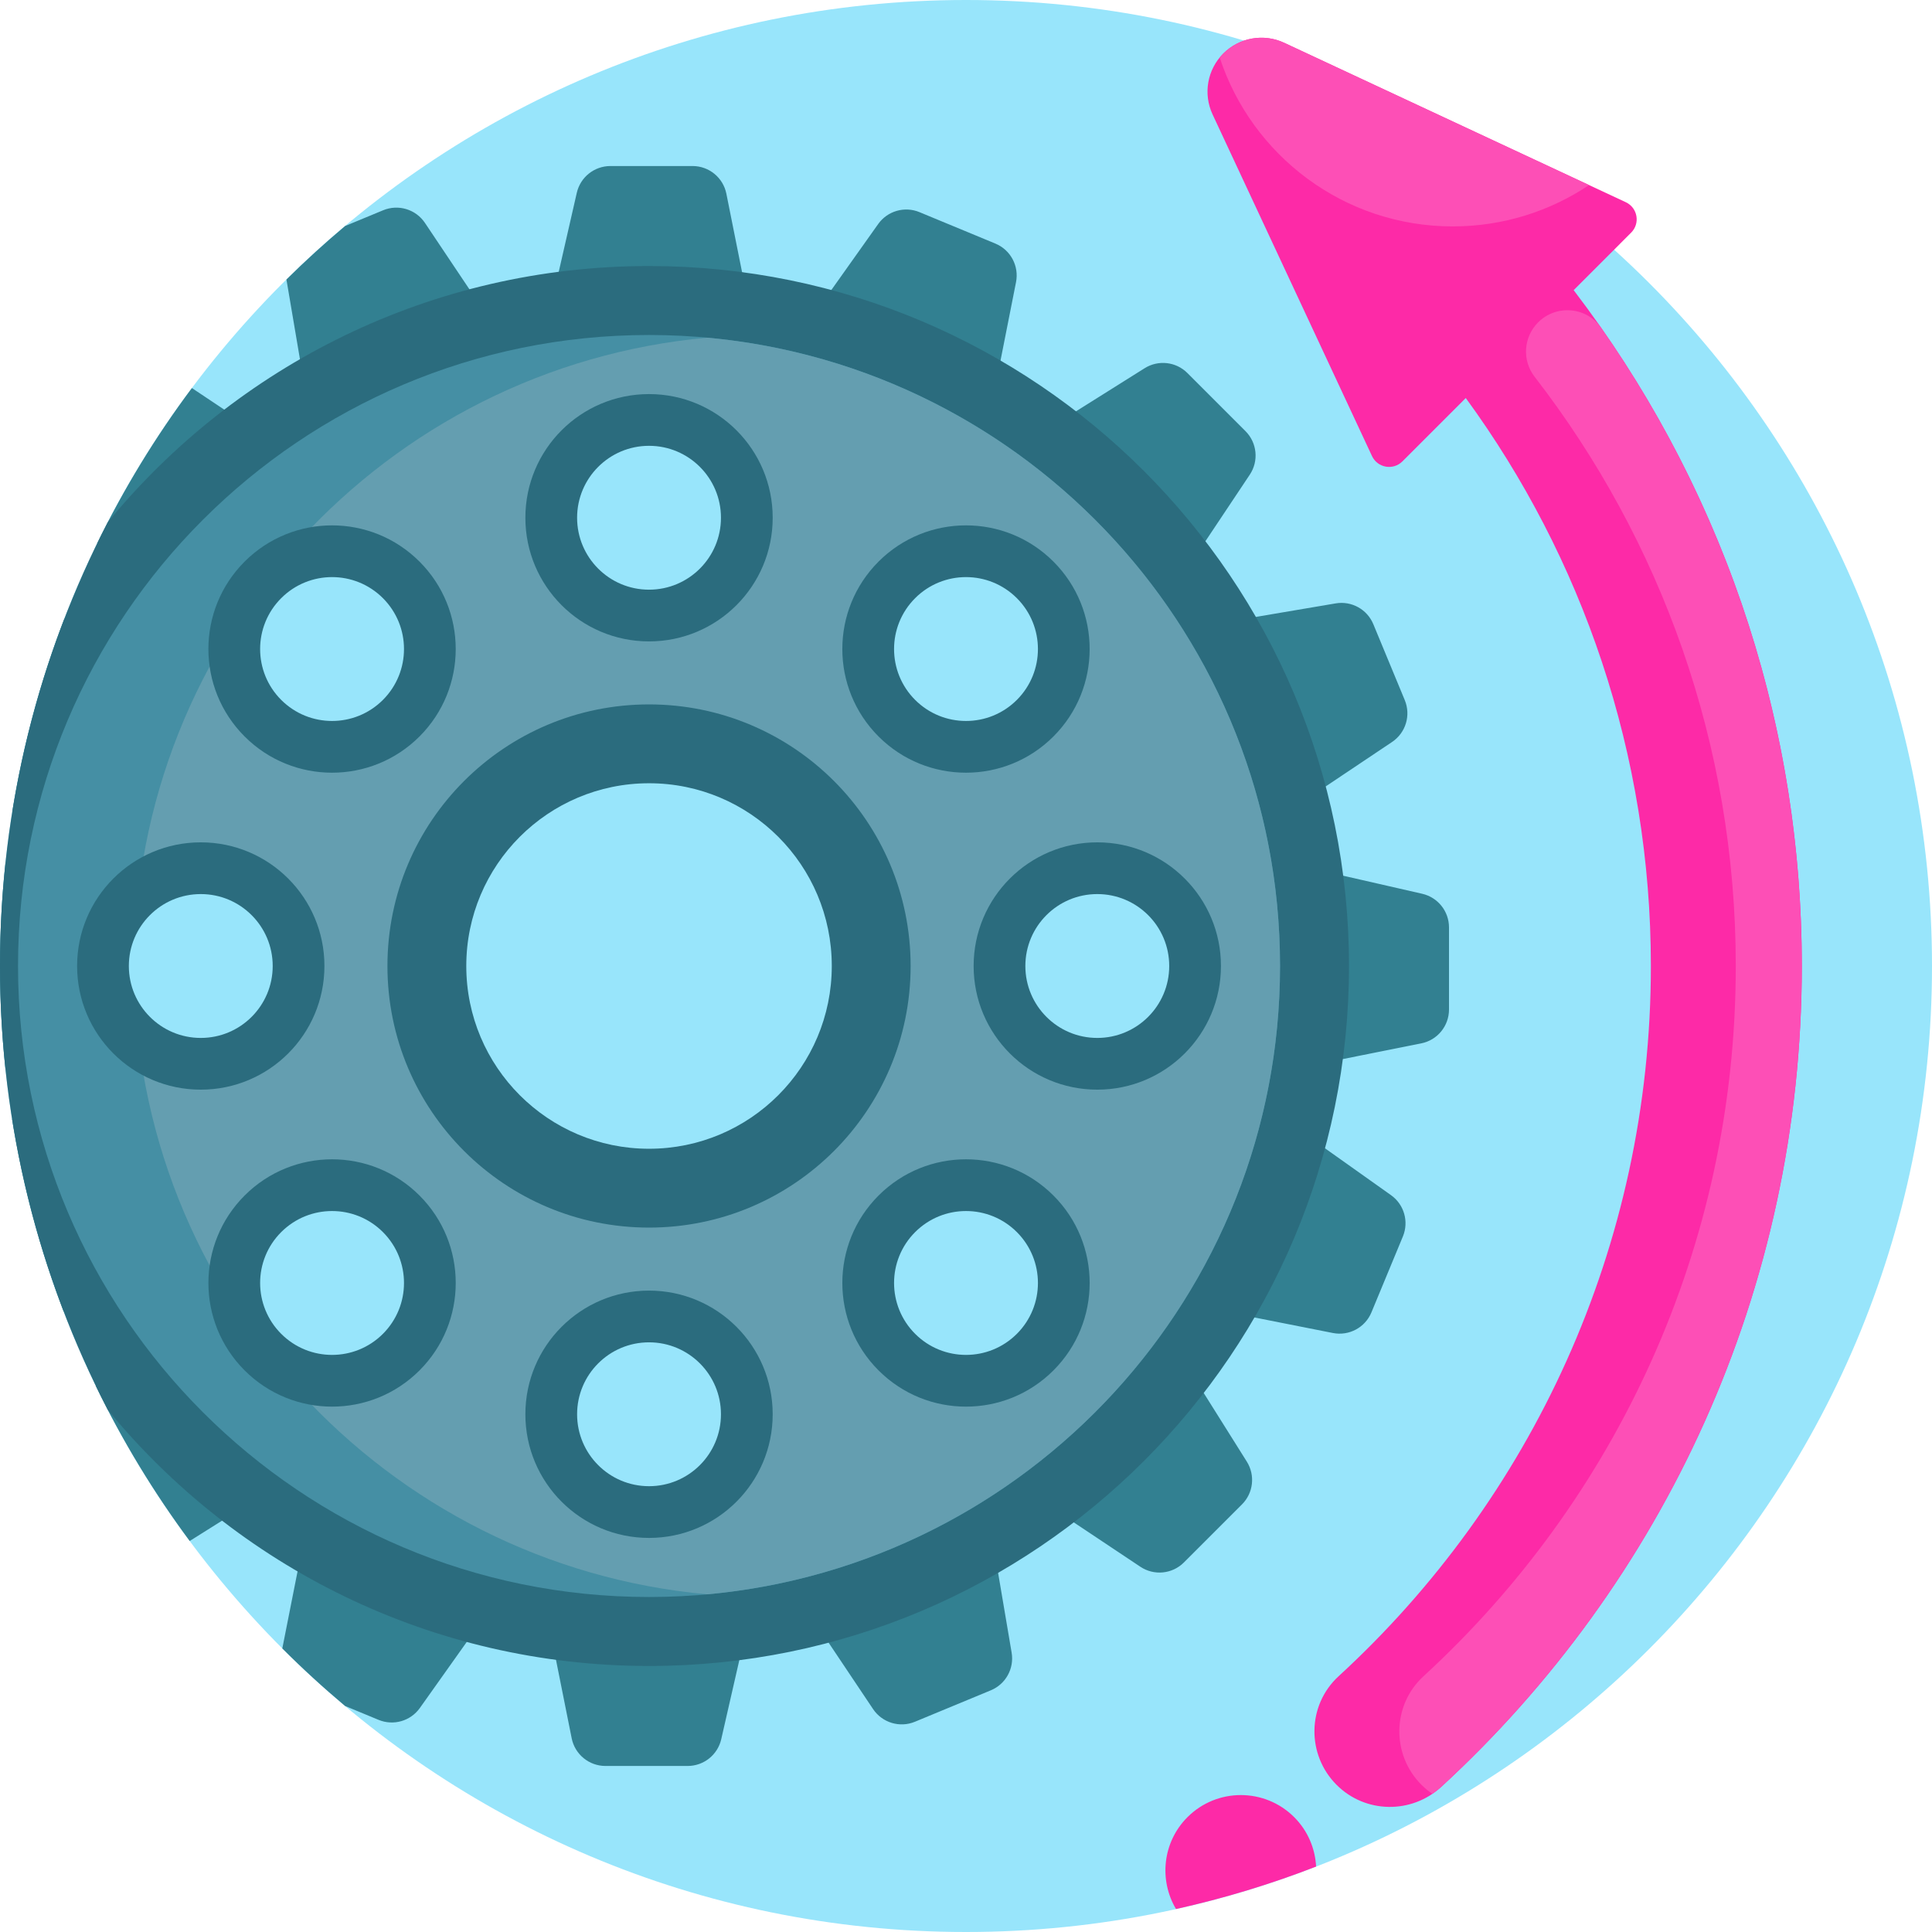 <svg height="512pt" viewBox="0 0 512 512" width="512pt" xmlns="http://www.w3.org/2000/svg"><path d="m512 256c0 141.387-114.613 256-256 256s-256-114.613-256-256 114.613-256 256-256 256 114.613 256 256zm0 0" fill="#98e5fb"/><path d="m263.656 122.504 39.691-24.926c3.613-2.266 8.309-1.734 11.324 1.277l15.395 15.398c3.082 3.082 3.559 7.906 1.145 11.531l-25.848 38.77c-3.199 4.797-9.984 5.469-14.062 1.391l-29.246-29.242c-4.148-4.148-3.367-11.082 1.602-14.199zm-70.977 281.531h-41.359c-5.766 0-10.09 5.277-8.961 10.93l9.141 45.691c.852 4.27 4.602 7.344 8.961 7.344h21.773c4.262 0 7.957-2.945 8.906-7.102l10.445-45.688c1.309-5.723-3.039-11.176-8.906-11.176zm16.867-292.715 38.207 15.828c5.328 2.207 11.344-1.012 12.461-6.668l9.043-45.711c.844-4.273-1.441-8.547-5.469-10.215l-20.117-8.332c-3.938-1.633-8.48-.324-10.945 3.148l-27.133 38.219c-3.398 4.785-1.469 11.484 3.953 13.73zm-58.227-3.355h41.359c5.766 0 10.09-5.273 8.961-10.93l-9.141-45.688c-.852-4.273-4.605-7.348-8.961-7.348h-21.773c-4.262 0-7.957 2.945-8.91 7.102l-10.441 45.691c-1.309 5.719 3.039 11.172 8.906 11.172zm217.309 208.762-38.219-27.133c-4.781-3.398-11.484-1.469-13.73 3.953l-15.828 38.207c-2.207 5.328 1.012 11.344 6.672 12.461l45.707 9.043c4.273.844 8.551-1.441 10.215-5.469l8.336-20.117c1.629-3.938.32-8.48-3.152-10.945zm-67.777-136.48 15.828 38.207c2.207 5.328 8.734 7.305 13.527 4.098l38.715-25.926c3.617-2.426 5.023-7.066 3.355-11.09l-8.332-20.121c-1.633-3.938-5.77-6.223-9.969-5.512l-46.211 7.836c-5.785.984-9.16 7.086-6.914 12.508zm-276.887 96.434v-41.359c0-5.766-5.273-10.09-10.93-8.961l-11.582 2.316c-.953 8.98-1.453 18.094-1.453 27.324 0 9.113.484 18.117 1.414 26.984l11.379 2.602c5.719 1.309 11.172-3.039 11.172-8.906zm281.531 70.977c-3.117-4.969-10.051-5.75-14.199-1.602l-29.242 29.246c-4.078 4.078-3.406 10.863 1.391 14.062l38.77 25.848c3.625 2.414 8.449 1.938 11.531-1.145l15.398-15.395c3.012-3.016 3.543-7.711 1.277-11.324zm-192.875-288.578c-2.422-3.617-7.062-5.023-11.09-3.355l-10.066 4.168c-5.375 4.516-10.566 9.246-15.555 14.18l7.828 46.164c.98 5.785 7.086 9.16 12.508 6.914l38.207-15.828c5.328-2.207 7.305-8.734 4.098-13.527zm21.832 341.602-38.207-15.828c-5.328-2.207-11.344 1.012-12.461 6.668l-8.969 45.332c5.316 5.328 10.879 10.41 16.648 15.258l8.859 3.668c3.941 1.633 8.48.324 10.949-3.148l27.133-38.219c3.398-4.781 1.469-11.484-3.953-13.73zm125.809-8.914c-.984-5.785-7.086-9.16-12.508-6.914l-38.207 15.828c-5.328 2.207-7.305 8.734-4.098 13.527l25.926 38.715c2.426 3.617 7.066 5.023 11.09 3.359l20.121-8.336c3.938-1.629 6.223-5.766 5.512-9.969zm-207.559-225.82 29.242-29.246c4.078-4.078 3.406-10.863-1.391-14.062l-29.699-19.801c-9.609 12.848-18.027 26.629-25.117 41.18l12.766 20.328c3.117 4.969 10.047 5.75 14.199 1.602zm324.195 70.91-45.691-10.441c-5.719-1.309-11.172 3.039-11.172 8.906v41.359c0 5.766 5.273 10.09 10.93 8.961l45.688-9.141c4.273-.852 7.348-4.605 7.348-8.961v-21.773c0-4.262-2.945-7.957-7.102-8.91zm-349.578-18.402 15.828-38.207c2.207-5.328-1.012-11.344-6.668-12.461l-19.414-3.84c-6.285 16.305-10.949 33.414-13.797 51.137l10.32 7.324c4.785 3.398 11.484 1.469 13.73-3.953zm54.625 156.844-29.246-29.242c-4.074-4.078-10.863-3.406-14.062 1.391l-13.238 19.855c7.016 14.508 15.367 28.25 24.879 41.074l30.066-18.879c4.969-3.117 5.75-10.051 1.602-14.199zm-38.797-43.543-15.828-38.207c-2.207-5.328-8.734-7.305-13.527-4.098l-10.586 7.09c2.812 17.672 7.434 34.734 13.664 51.004l19.363-3.281c5.785-.984 9.16-7.086 6.914-12.508zm0 0" fill="#328091"/><path d="m357.5 256c0 102.449-83.051 185.5-185.5 185.5-57.797 0-109.406-26.441-143.426-67.879-18.254-35.219-28.574-75.215-28.574-117.621s10.32-82.402 28.574-117.621c34.02-41.438 85.629-67.879 143.426-67.879 102.449 0 185.5 83.051 185.5 185.5zm0 0" fill="#2b6c7e"/><path d="m339.223 256c0 92.355-74.867 167.223-167.223 167.223s-167.223-74.867-167.223-167.223 74.867-167.223 167.223-167.223 167.223 74.867 167.223 167.223zm0 0" fill="#458fa4"/><path d="m339.223 256c0 87.164-66.695 158.742-151.836 166.512-85.141-7.77-151.836-79.348-151.836-166.512s66.695-158.742 151.836-166.512c85.141 7.77 151.836 79.348 151.836 166.512zm0 0" fill="#649eb0"/><path d="m139.23 137.207c0-18.098 14.672-32.77 32.77-32.77s32.77 14.672 32.77 32.77c0 18.098-14.672 32.77-32.77 32.77s-32.77-14.672-32.77-32.77zm-28.059 57.965c12.801-12.797 12.801-33.547 0-46.344-12.797-12.801-33.547-12.801-46.344 0-12.801 12.797-12.801 33.547 0 46.344 12.797 12.801 33.547 12.801 46.344 0zm168 0c12.797-12.797 12.797-33.547 0-46.344-12.797-12.801-33.547-12.801-46.348 0-12.797 12.797-12.797 33.547 0 46.344 12.801 12.801 33.551 12.801 46.348 0zm-193.195 60.828c0-18.098-14.672-32.77-32.77-32.77-18.098 0-32.77 14.672-32.77 32.77s14.672 32.77 32.77 32.77c18.098 0 32.77-14.672 32.77-32.77zm146.852 60.828c-12.801 12.797-12.801 33.547 0 46.344 12.797 12.801 33.547 12.801 46.344 0 12.801-12.797 12.801-33.547 0-46.344-12.797-12.801-33.547-12.801-46.344 0zm57.965-93.598c-18.098 0-32.77 14.672-32.77 32.77s14.672 32.77 32.77 32.77c18.098 0 32.77-14.672 32.77-32.77s-14.672-32.77-32.77-32.77zm-225.965 93.598c-12.797 12.797-12.797 33.547 0 46.344 12.797 12.801 33.547 12.801 46.348 0 12.797-12.797 12.797-33.547 0-46.344-12.801-12.801-33.551-12.801-46.348 0zm107.172-130.152c-38.285 0-69.324 31.039-69.324 69.324s31.039 69.324 69.324 69.324 69.324-31.039 69.324-69.324-31.039-69.324-69.324-69.324zm0 155.348c-18.098 0-32.77 14.672-32.77 32.77 0 18.098 14.672 32.77 32.77 32.77s32.77-14.672 32.77-32.77c0-18.098-14.672-32.77-32.77-32.77zm0 0" fill="#2b6c7e"/><path d="m101.48 158.52c7.445 7.445 7.445 19.516 0 26.961-7.445 7.445-19.516 7.445-26.961 0-7.445-7.445-7.445-19.516 0-26.961 7.445-7.445 19.516-7.445 26.961 0zm-48.273 78.418c-10.527 0-19.062 8.535-19.062 19.062s8.535 19.062 19.062 19.062c10.527 0 19.062-8.535 19.062-19.062s-8.535-19.062-19.062-19.062zm216.273-51.457c7.445-7.445 7.445-19.516 0-26.961-7.445-7.445-19.516-7.445-26.961 0-7.445 7.445-7.445 19.516 0 26.961 7.445 7.445 19.516 7.445 26.961 0zm-97.48-29.211c10.527 0 19.062-8.535 19.062-19.062 0-10.527-8.535-19.062-19.062-19.062s-19.062 8.535-19.062 19.062c0 10.527 8.535 19.062 19.062 19.062zm-97.48 170.25c-7.445 7.445-7.445 19.516 0 26.961 7.445 7.445 19.516 7.445 26.961 0 7.445-7.445 7.445-19.516 0-26.961-7.445-7.445-19.516-7.445-26.961 0zm216.273-89.582c-10.527 0-19.062 8.535-19.062 19.062s8.535 19.062 19.062 19.062c10.527 0 19.062-8.535 19.062-19.062.004-10.527-8.535-19.062-19.062-19.062zm-118.793 118.793c-10.527 0-19.062 8.535-19.062 19.062 0 10.527 8.535 19.062 19.062 19.062s19.062-8.535 19.062-19.062c0-10.527-8.535-19.062-19.062-19.062zm70.52-29.211c-7.445 7.445-7.445 19.516 0 26.961 7.445 7.445 19.516 7.445 26.961 0 7.445-7.445 7.445-19.516 0-26.961-7.445-7.445-19.516-7.445-26.961 0zm-70.52-118.949c-26.746 0-48.43 21.684-48.43 48.43s21.684 48.43 48.43 48.43 48.43-21.684 48.43-48.43-21.684-48.43-48.43-48.43zm0 0" fill="#98e5fb"/><path d="m477.5 256c0 86.066-36.816 163.52-95.539 217.523-7.918 7.281-20.145 7.09-27.75-.516-8.012-8.012-7.816-21.121.527-28.781 50.871-46.695 82.762-113.73 82.762-188.227 0-56.285-18.215-108.305-49.055-150.52l-16.789 16.793c-2.453 2.453-6.598 1.723-8.066-1.422l-42.25-90.535c-2.539-5.441-1.402-11.887 2.844-16.133 4.242-4.246 10.691-5.383 16.133-2.844l90.535 42.25c3.145 1.469 3.875 5.613 1.418 8.066l-15.234 15.238c37.934 49.691 60.465 111.762 60.465 179.105zm-162.809 225.566c-6.605 6.605-7.602 16.672-3.035 24.348 12.758-2.828 25.16-6.602 37.125-11.258-.25-4.762-2.168-9.453-5.805-13.09-7.812-7.809-20.477-7.809-28.285 0zm0 0" fill="#fd2aa7"/><path d="m477.5 256c0 86.066-36.816 163.52-95.539 217.523-.754.691-1.555 1.293-2.379 1.852-1.012-.688-1.973-1.473-2.871-2.367-8.008-8.012-7.816-21.121.527-28.781 50.871-46.695 82.762-113.73 82.762-188.227 0-58.828-19.906-112.992-53.324-156.172-3.359-4.344-2.938-10.516.945-14.398 4.801-4.801 12.801-4.141 16.695 1.426 33.516 47.918 53.184 106.23 53.184 169.145zm-56.387-206.953-80.797-37.707c-5.441-2.539-11.891-1.402-16.133 2.844-.34.336-.652.695-.953 1.059 8.512 25.984 32.941 44.758 61.77 44.758 13.363 0 25.785-4.039 36.113-10.953zm0 0" fill="#fd4fb6"/></svg>